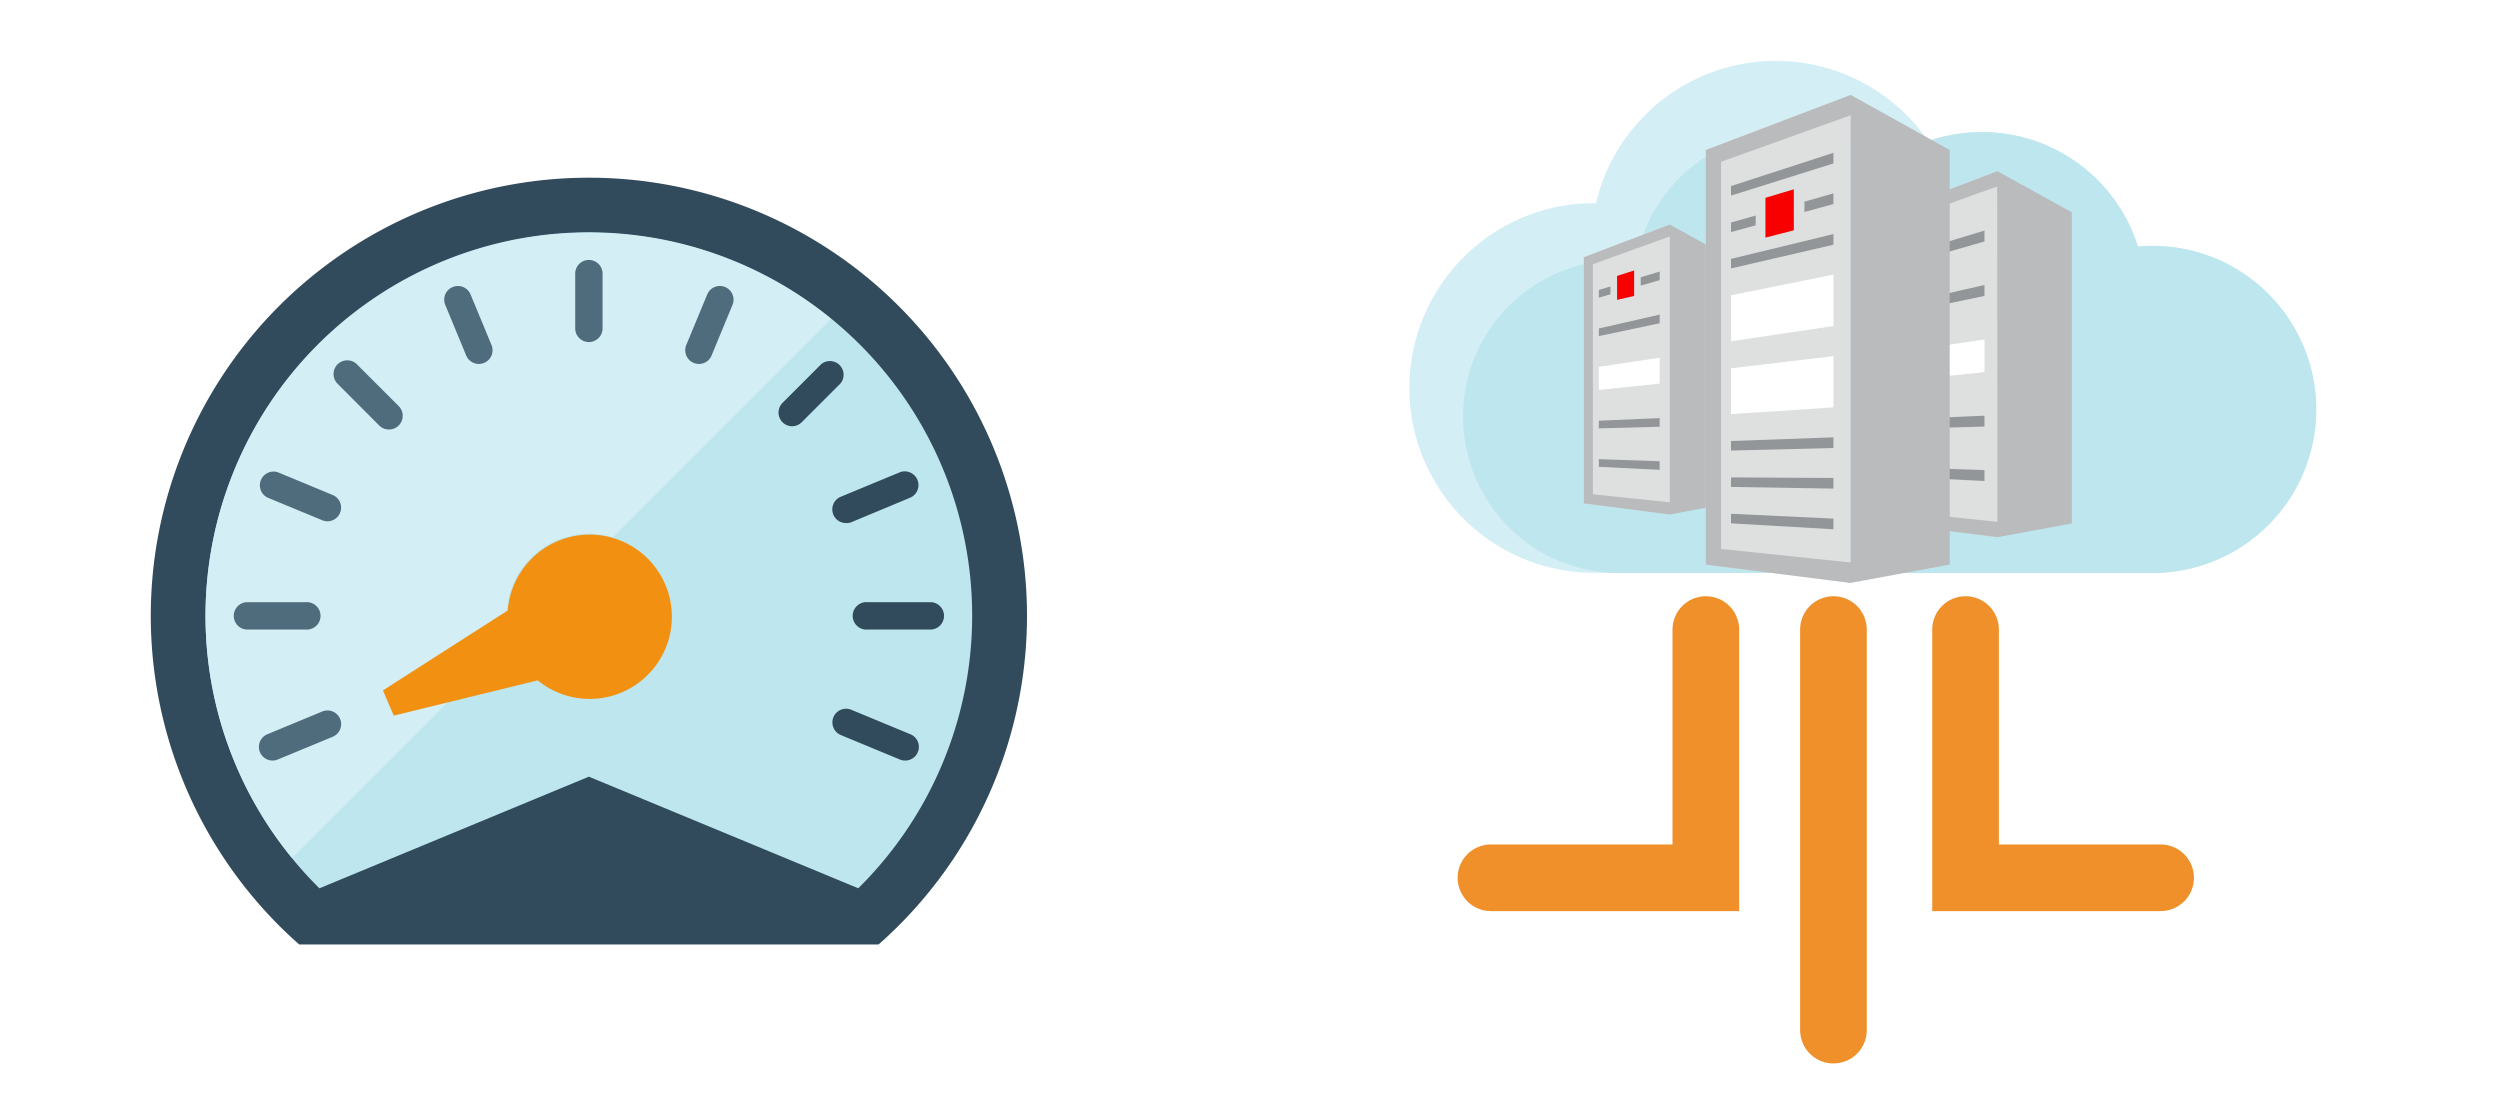 <svg xmlns="http://www.w3.org/2000/svg" viewBox="0 0 450 200">
    <g id="Animation7">
      <rect width="450" height="200" style="fill: #fff"/>
      <g>
        <path d="M387.46,44.26c-.89,0-1.77.05-2.63.13a29.43,29.43,0,0,0-37.76-19,33.26,33.26,0,0,0-59.79,11.18l-.9,0a33.27,33.27,0,0,0,0,66.53H387.46a29.43,29.43,0,0,0,0-58.86Z" style="fill: #d3eef4"/>
        <path d="M387.46,44.26c-.89,0-1.77.05-2.63.13a29.42,29.42,0,0,0-45.57-14.83A28.13,28.13,0,0,0,294.5,47a29.67,29.67,0,0,0-3-.16,28.15,28.15,0,1,0,0,56.3h96a29.43,29.43,0,0,0,0-58.86Z" style="fill: #bde6ee"/>
      </g>
      <g>
        <path d="M53.85,170h104.3a78.86,78.86,0,1,0-104.3,0Z" style="fill: #324b5c"/>
        <path d="M57.51,159.89,106,139.8l48.49,20.09a69,69,0,1,0-97,0Z" style="fill: #bde6ee"/>
       
        <path d="M37,110.86a68.61,68.61,0,0,0,15.57,43.57l39.28-39.28a14.79,14.79,0,0,1,18.44-18.44l39.3-39.3A69,69,0,0,0,37,110.86Z" style="fill: #d3eef4"/>
        <g>
          <g>
            <path d="M106,61.57a2.46,2.46,0,0,1-2.46-2.46V49.25a2.46,2.46,0,1,1,4.92,0v9.86A2.46,2.46,0,0,1,106,61.57Z" style="fill: #4f6c7d"/>
            <g>
              <path d="M167.61,113.32h-11.5a2.47,2.47,0,1,1,0-4.93h11.5a2.47,2.47,0,0,1,0,4.93Z" style="fill: #324b5c"/>
              <path d="M55.07,113.32H44.39a2.47,2.47,0,0,1,0-4.93H55.07a2.47,2.47,0,1,1,0,4.93Z" style="fill: #4f6c7d"/>
            </g>
          </g>
          <g>
            <path d="M142.59,76.73a2.47,2.47,0,0,1-1.74-4.21l7-7A2.47,2.47,0,0,1,151.31,69l-7,7A2.49,2.49,0,0,1,142.59,76.73Z" style="fill: #324b5c"/>
            <path d="M70,77.31a2.45,2.45,0,0,1-1.74-.72L60.69,69a2.47,2.47,0,0,1,3.49-3.49l7.55,7.55A2.47,2.47,0,0,1,70,77.31Z" style="fill: #4f6c7d"/>
          </g>
          <g>
            <path d="M86.2,65.51A2.46,2.46,0,0,1,83.92,64l-3.77-9.11A2.46,2.46,0,1,1,84.7,53l3.77,9.1a2.46,2.46,0,0,1-1.33,3.22A2.43,2.43,0,0,1,86.2,65.51Z" style="fill: #4f6c7d"/>
            <g>
              <path d="M152.29,94.15a2.46,2.46,0,0,1-.94-4.74L162,85a2.47,2.47,0,0,1,1.89,4.56L153.24,94A2.44,2.44,0,0,1,152.29,94.15Z" style="fill: #324b5c"/>
              <path d="M49.08,136.9a2.46,2.46,0,0,1-.94-4.74L58,128.07a2.46,2.46,0,1,1,1.89,4.55L50,136.71A2.44,2.44,0,0,1,49.08,136.9Z" style="fill: #4f6c7d"/>
            </g>
          </g>
          <g>
            <path d="M125.8,65.51a2.43,2.43,0,0,1-.94-.19,2.46,2.46,0,0,1-1.33-3.22L127.3,53a2.46,2.46,0,1,1,4.55,1.88L128.08,64A2.46,2.46,0,0,1,125.8,65.51Z" style="fill: #4f6c7d"/>
            <g>
              <path d="M162.92,136.9a2.44,2.44,0,0,1-.95-.19l-10.62-4.4a2.46,2.46,0,1,1,1.89-4.55l10.62,4.4a2.46,2.46,0,0,1-.94,4.74Z" style="fill: #324b5c"/>
              <path d="M59,93.83a2.44,2.44,0,0,1-1-.19l-9.86-4.08A2.47,2.47,0,0,1,50,85l9.86,4.09A2.46,2.46,0,0,1,59,93.83Z" style="fill: #4f6c7d"/>
            </g>
          </g>
					 <g id="an7dial">
          <path d="M68.93,124.27l1.94,4.54,25.92-6.34a14.79,14.79,0,1,0-5.39-12.59Z" style="fill: #f29111"/>
          <path d="M143.21,97.59l-1.94-4.53L115.35,99.4A14.79,14.79,0,1,0,120.74,112Z" style="fill: none"/>
        </g>
        </g>
      </g>
      <g id="an8server">
        <g>
          <g>
            <g>
              <polygon points="300.57 40.42 285.09 46.3 285.09 90.61 300.57 92.56 300.57 40.42" style="fill: #dee0e0"/>
              <path d="M300.57,40.42,285.09,46.3V90.61l15.48,2,10.59-2V46.29Zm0,50-13.85-1.45V47.56l13.85-5Z" style="fill: #b9bbbd"/>
              <g>
                <polygon points="287.79 84.03 298.74 84.57 298.74 83.02 287.79 82.65 287.79 84.03" style="fill: #939699"/>
                <polygon points="287.79 60.5 298.74 58.19 298.74 56.63 287.79 59.12 287.79 60.5" style="fill: #939699"/>
                <polygon points="287.79 77.11 298.74 76.81 298.74 75.26 287.79 75.73 287.79 77.11" style="fill: #939699"/>
              </g>
              <g>
                <polygon id="nothing" points="294.14 53.26 291.08 53.97 291.08 49.67 294.14 48.69 294.14 53.26" style="fill: #b9bbbd"/>
                <polygon class="an8light2" points="294.14 53.26 291.08 53.97 291.08 49.67 294.14 48.69 294.14 53.26" style="fill: #f80000"/>
                <g>
                  <polygon points="289.88 51.56 287.79 52.19 287.79 53.58 289.88 52.97 289.88 51.56" style="fill: #939699"/>
                  <polygon points="295.33 49.91 295.33 51.41 298.74 50.43 298.74 48.88 295.33 49.91" style="fill: #939699"/>
                </g>
              </g>
            </g>
            <polygon points="287.79 70.19 298.74 69.05 298.74 64.39 287.79 66.04 287.79 70.19" style="fill: #fff"/>
          </g>
          <g>
            <g>
              <polygon points="359.53 30.81 339.98 38.24 339.98 94.22 359.53 96.67 359.53 30.81" style="fill: #dee0e0"/>
              <path d="M359.53,30.81,340,38.24v56l19.55,2.45,13.38-2.47v-56Zm0,63.12L342,92.1V39.83l17.5-6.27Z" style="fill: #b9bbbd"/>
              <g>
                <polygon points="343.38 45.69 343.38 47.44 357.21 43.46 357.21 41.5 343.38 45.69" style="fill: #939699"/>
                <polygon points="343.38 85.9 357.21 86.58 357.21 84.62 343.38 84.16 343.38 85.9" style="fill: #939699"/>
                <polygon points="343.38 56.18 357.21 53.26 357.21 51.3 343.38 54.43 343.38 56.18" style="fill: #939699"/>
                <polygon points="343.38 77.16 357.21 76.78 357.21 74.82 343.38 75.41 343.38 77.16" style="fill: #939699"/>
              </g>
            </g>
            <polygon points="343.38 68.42 357.21 66.98 357.21 61.1 343.38 63.17 343.38 68.42" style="fill: #fff"/>
          </g>
          <g>
            <polygon points="333.12 17.09 307.05 26.99 307.05 101.63 333.12 104.91 333.12 17.09" style="fill: #dee0e0"/>
            <polygon points="330.02 73.32 311.58 74.54 311.58 66.29 330.02 64.11 330.02 73.32" style="fill: #fff"/>
            <polygon points="330.02 29.42 311.58 35.21 311.58 33.49 330.02 27.5 330.02 29.42" style="fill: #939699"/>
            <polygon points="330.02 44.05 311.58 48.32 311.58 46.6 330.02 42.13 330.02 44.05" style="fill: #939699"/>
            <polygon points="330.02 80.64 311.58 81.1 311.58 79.38 330.02 78.72 330.02 80.64" style="fill: #939699"/>
            <polygon points="330.02 87.95 311.58 87.65 311.58 85.93 330.02 86.03 330.02 87.95" style="fill: #939699"/>
            <polygon points="330.02 95.27 311.58 94.2 311.58 92.48 330.02 93.35 330.02 95.27" style="fill: #939699"/>
            <polygon points="316.02 38.79 311.58 40.05 311.58 41.77 316.02 40.56 316.02 38.79" style="fill: #939699"/>
            <polygon points="324.8 36.29 324.8 38.16 330.02 36.73 330.02 34.81 324.8 36.29" style="fill: #939699"/>
            <polygon id="nothing-2" data-name="nothing" points="322.88 41.45 317.79 42.76 317.79 35.61 322.88 34.08 322.88 41.45" style="fill: #b9bbbd"/>
            <polygon class="an8light1" points="322.88 41.45 317.79 42.76 317.79 35.61 322.88 34.08 322.88 41.45" style="fill: #f80000"/>
            <polygon points="330.02 58.68 311.58 61.43 311.58 53.15 330.02 49.43 330.02 58.68" style="fill: #fff"/>
            <path d="M333.12,17.09,307.05,27v74.64l26.07,3.28,17.83-3.3V27Zm0,84.16-23.33-2.44V29.12l23.33-8.37Z" style="fill: #b9bbbd"/>
          </g>
        </g>
      </g>
      <polyline id="back" points="307.05 113.32 307.05 158 271.94 158" style="fill: none;stroke: #FFD39E;stroke-miterlimit: 10;stroke-width: 7px; stroke-linecap: round"/>
      <line id="back-2" data-name="back" x1="330.02" y1="113.32" x2="330.02" y2="185.42" style="fill: none;stroke: #FFD39E;stroke-miterlimit: 10;stroke-width: 7px; stroke-linecap: round"/>
      <polyline id="back-3" data-name="back" points="353.8 113.32 353.8 158 388.91 158" style="fill: none;stroke: #FFD39E;stroke-miterlimit: 10;stroke-width: 7px; stroke-linecap: round"/>
      <polyline id="an8lineright" points="353.8 113.32 353.8 158 388.91 158" style="fill: none;stroke: #f0902b;stroke-miterlimit: 10;stroke-width: 12px; stroke-linecap: round"/>
      <line id="an8linecenter" x1="330.02" y1="113.32" x2="330.02" y2="185.42" style="fill: none;stroke: #f0902b;stroke-miterlimit: 10;stroke-width: 12px;stroke-linecap: round"/>
      <polyline id="an8lineleft" points="307.05 113.32 307.05 158 268.37 158" style="fill: none;stroke: #f0902b;stroke-miterlimit: 10;stroke-width: 12px; stroke-linecap: round"/>
    </g>
</svg>